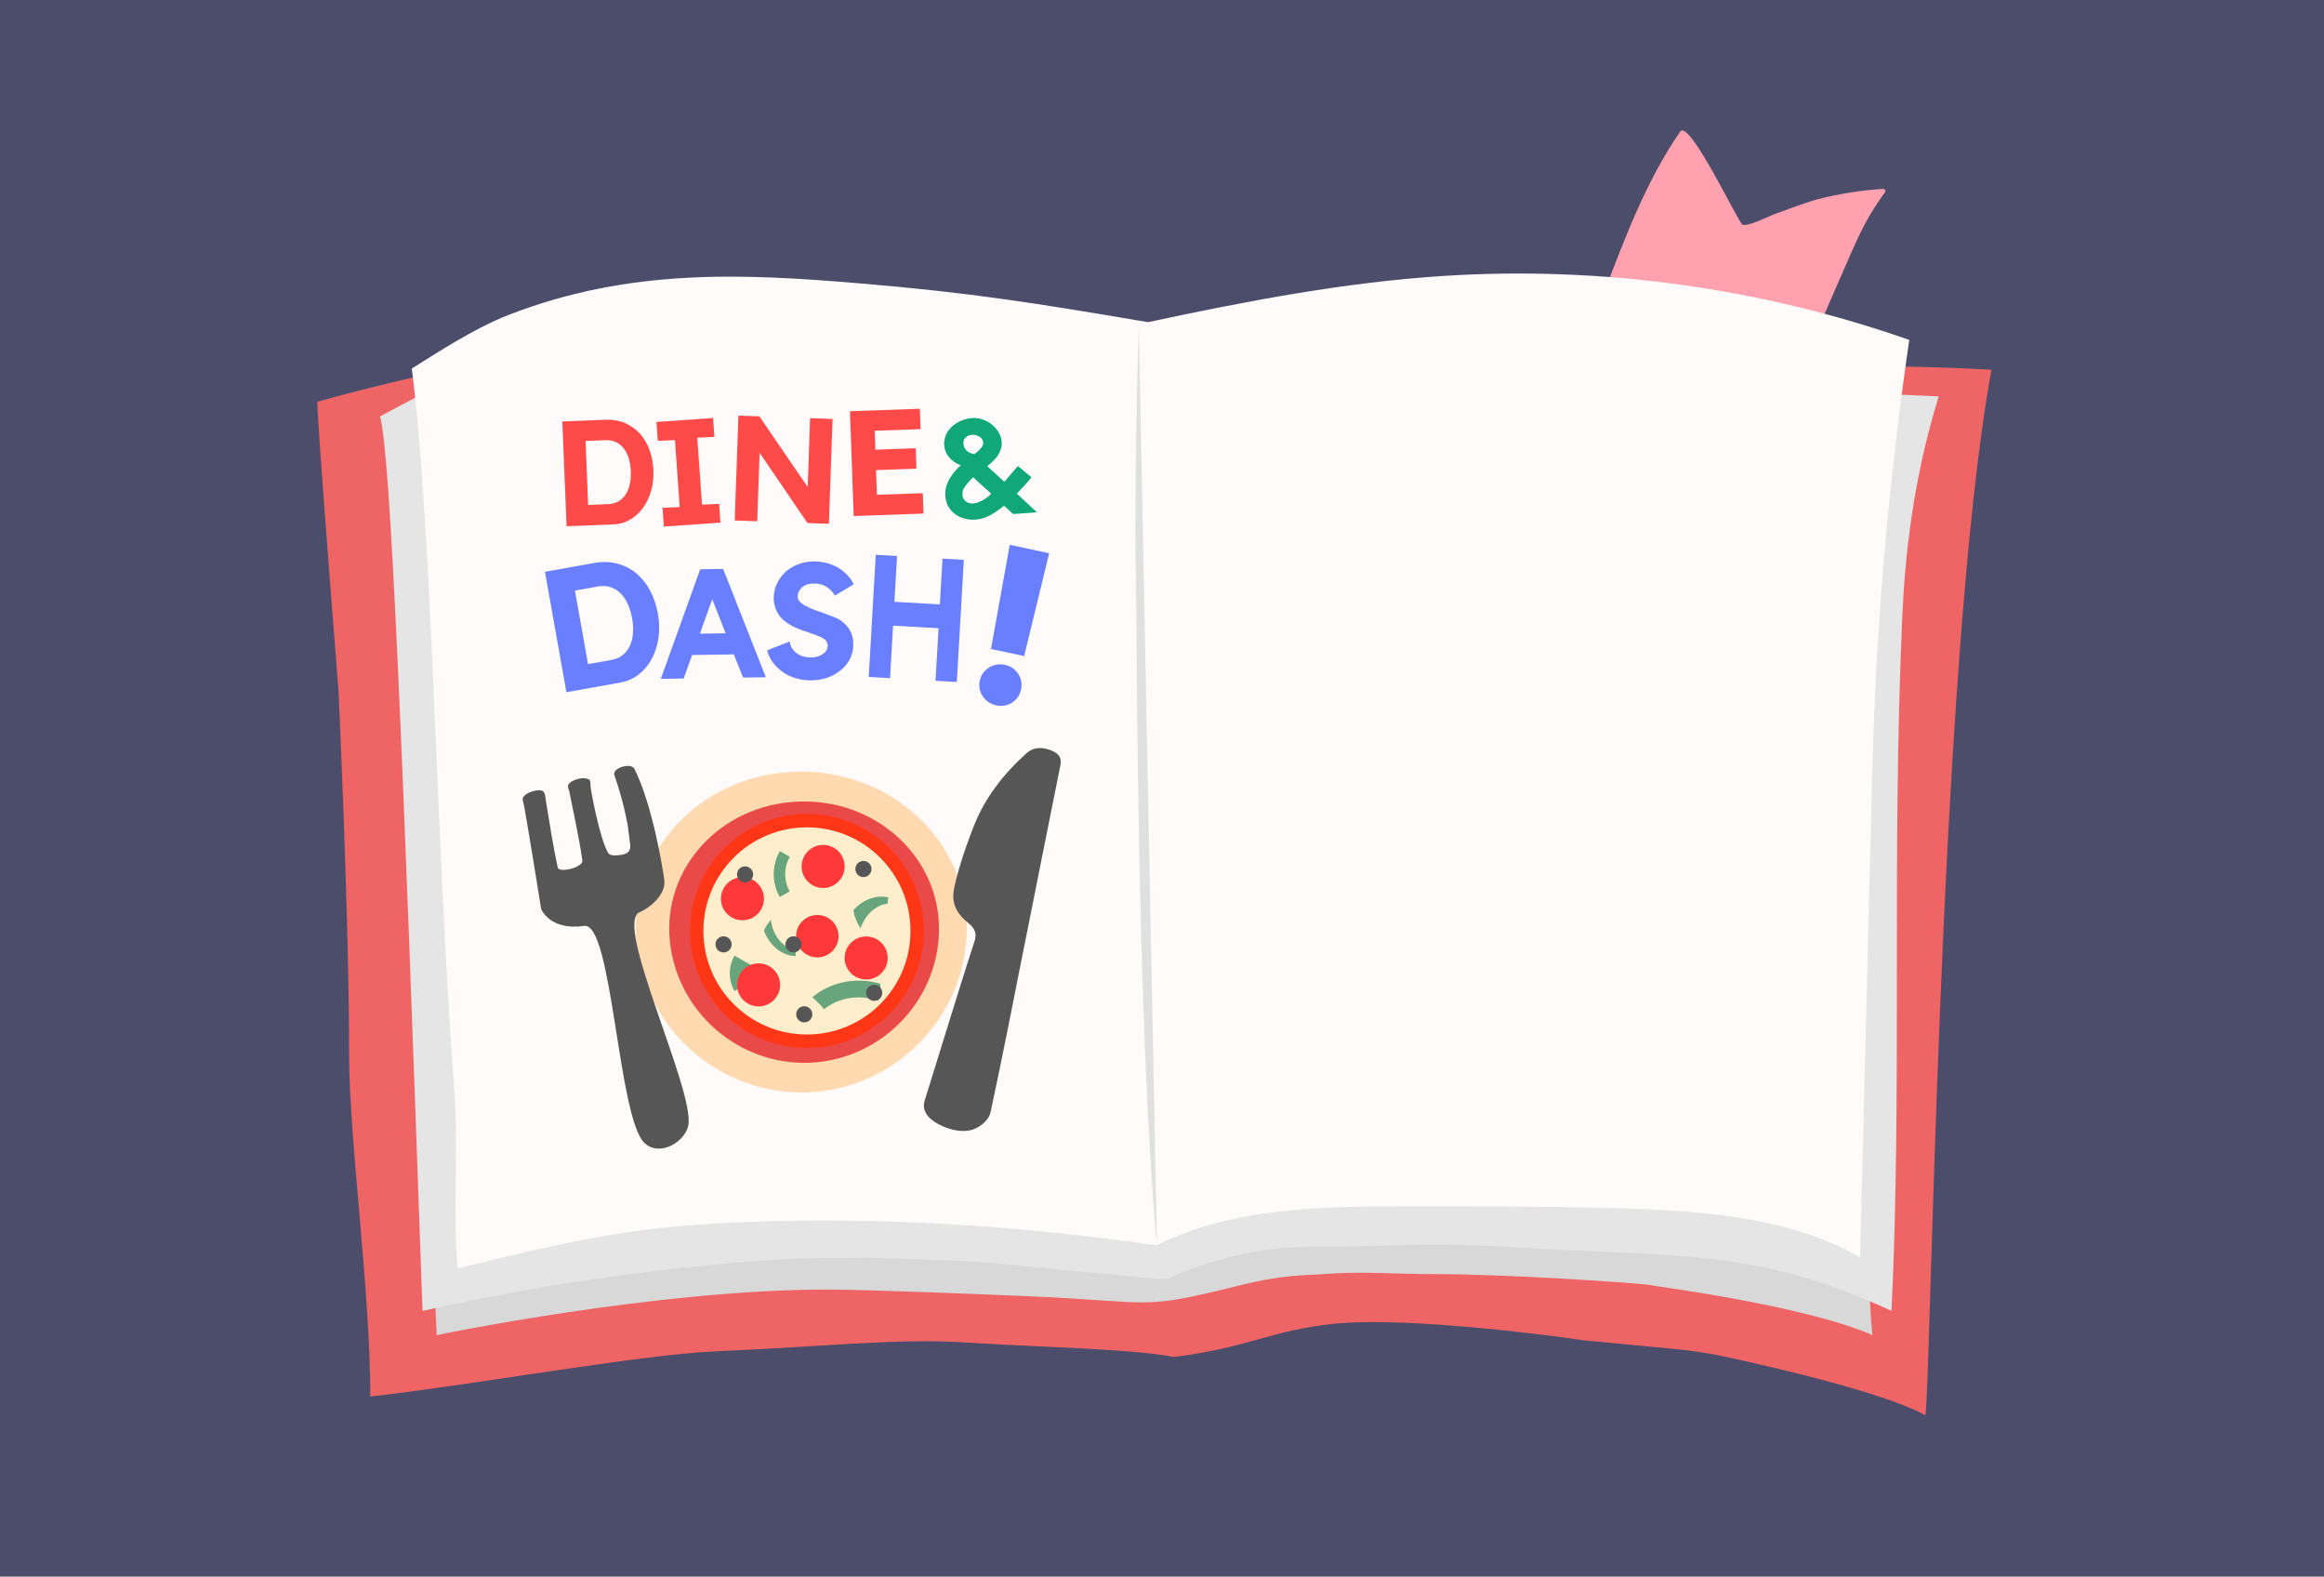 <?xml version="1.0" encoding="UTF-8"?>
<svg xmlns="http://www.w3.org/2000/svg" xmlns:xlink="http://www.w3.org/1999/xlink" viewBox="0 0 432 293">
  <defs>
    <style>
      .cls-1 {
        fill: #e0e0e0;
      }

      .cls-1, .cls-2, .cls-3, .cls-4, .cls-5, .cls-6, .cls-7, .cls-8, .cls-9, .cls-10, .cls-11, .cls-12, .cls-13, .cls-14, .cls-15 {
        stroke-width: 0px;
      }

      .cls-2 {
        fill: #565656;
      }

      .cls-3 {
        fill: #ef6565;
        filter: url(#drop-shadow-1);
      }

      .cls-4 {
        fill: #ff4a4a;
      }

      .cls-5 {
        fill: #fffbfa;
        filter: url(#drop-shadow-2);
      }

      .cls-6 {
        fill: #e5e5e5;
      }

      .cls-7 {
        fill: #68a57c;
      }

      .cls-8 {
        fill: #4b4d6b;
      }

      .cls-9 {
        fill: #ff3939;
      }

      .cls-10 {
        fill: #11a879;
      }

      .cls-11 {
        fill: #ea4949;
      }

      .cls-12 {
        fill: #ffd9b0;
      }

      .cls-16 {
        fill: #fec;
        stroke: #ff3717;
        stroke-miterlimit: 10;
        stroke-width: 2.5px;
      }

      .cls-13 {
        fill: #ffa1af;
      }

      .cls-14 {
        fill: #697fff;
      }

      .cls-15 {
        fill: #d8d8d8;
      }
    </style>
    <filter id="drop-shadow-1" filterUnits="userSpaceOnUse">
      <feOffset dx="0" dy="2"/>
      <feGaussianBlur result="blur" stdDeviation="6"/>
      <feFlood flood-color="#000" flood-opacity=".75"/>
      <feComposite in2="blur" operator="in"/>
      <feComposite in="SourceGraphic"/>
    </filter>
    <filter id="drop-shadow-2" filterUnits="userSpaceOnUse">
      <feOffset dx="0" dy="0"/>
      <feGaussianBlur result="blur-2" stdDeviation="6"/>
      <feFlood flood-color="#000" flood-opacity=".75"/>
      <feComposite in2="blur-2" operator="in"/>
      <feComposite in="SourceGraphic"/>
    </filter>
  </defs>
  <g id="Layer_1" data-name="Layer 1">
    <rect class="cls-8" width="432" height="293"/>
  </g>
  <g id="Layer_2" data-name="Layer 2">
    <path class="cls-3" d="M248.09,244c10.67-1.11,32.2,1.03,46.37,3.09l16.9,1.61c3.32.32,6.61.83,9.86,1.54,9.47,2.07,29.38,6.72,36.64,10.76h0c.96.35,2.47-140.57,12.33-194.29-35.6-1.96-60.92,1.03-86.66.53-58.61-1.14-100.46,9.41-114.25-.53-25.71-18.53-110.3,5.96-110.3,5.96,0,3.98,3.94,53.67,3.94,53.67,0,0,1.97,41.74,1.97,67.58,0,15.9,3.94,43.73,3.94,63.61,17.87-1.98,50.33-7.79,63.83-8.38,22.18-.97,34.01-2.48,47.07-1.65,12.79.82,30.94,1.17,38.46,2.68,14.26-1.79,17.71-4.91,29.88-6.18Z"/>
    <path class="cls-15" d="M81.16,248.12s40.67-8.47,72.58-8.47c7.92,0,31.42.98,37.68,1.25,23.7,1.03,20.19,2.68,39.16-2.06,8.24-2.06,12.61-1.82,15.46-2.06,6.79-.57,13.39,0,20.61,0,13.98,0,39.28,1.74,40.19,2.06.4.14,28.47,3.7,41.22,9.27,0,0-2.06-19.58,1.03-28.85-39.77-1.49-84.18-2.52-123.95-4.01-29.19-1.09-58.39-2.19-87.6-2.65-7.83-.13-15.66.24-23.47.91-5.68.49-15.86.9-24.66,6.89-1.06.72-9.17,4.44-9.27,2.98-.17-2.32,1.03,24.73,1.03,24.73Z"/>
    <path class="cls-13" d="M350.05,35.11c.34-.02.54.36.34.63-1.37,1.85-2.61,3.79-3.69,5.82-1.22,2.27-2.25,4.63-3.28,6.99-2.19,5.04-4.39,10.07-6.58,15.11-.18.41-.38.85-.76,1.09-.49.31-1.13.2-1.69.07-10.81-2.31-21.78-3.88-32.8-4.71-1.45-2.32-2.04-3.26-3.49-5.58,3.98-10.37,7.9-20.92,14.22-30.07,1.71-2.48,10.9,17.15,11.61,17.31,1.31.28,4.66-1.52,5.94-1.98,1.98-.72,5.98-2.23,8.02-2.76,3.99-1.03,8.07-1.67,12.18-1.93Z"/>
    <path class="cls-6" d="M215.32,237.66c.48.01.95.02.95.02.31,0,.58,0,.78,0,0,0,11.87-5.94,25.72-5.94,17.03,0,20.58-1.06,37.6,0,31.66,1.98,45.51,0,71.24,11.87,1.98-41.56,0-83.11,1.98-128.62.5-11.57,1.98-25.72,6.79-41.33-19.15-.83-38.3-1.66-57.44-2.49-3.63-.16-34.16-1.11-68.84-1.43-63.9-.59-80.99-2.52-112.03-6.19-5.94-.7-21.16-3.43-21.77-1.98-.12.3-29.7,15.76-29.68,15.83,1.98,5.94,4.32,63.41,7.92,166.22,18.85-4.24,35.02-6.56,47.49-7.92,11.99-1.3,19.83-1.78,25.39-1.89,0,0,0,0,0,0,5.06,0,10.23-.09,10.23-.09,12.89.43,19.33.64,23.72,1.07,2.55.25,28.77,2.84,29.95,2.87Z"/>
    <path class="cls-5" d="M76.56,68.48c3.94-2.43,11.29-7.35,17.95-9.94,22.63-8.81,43.97-7.66,65.16-5.89,21.12,1.76,32.84,3.69,53.74,7.22,18.24-3.9,36.62-7.44,55.23-8.61,29.16-1.83,58.69,2.24,86.26,11.91-3.35,23.21-5.64,46.8-6.54,70.23-.24,6.1-.39,12.2-.54,18.3-.68,27.32-1.37,54.64-2.05,81.96-13.49-7.79-30.68-8.74-46.26-9.15-12.58-.33-25.17-.33-37.75-.32-15.94,0-32.54.17-46.82,7.25-24.97-3.65-51.4-5.37-76.62-4.32-6.02.25-12.04.64-18.01,1.38-11.9,1.48-23.58,4.36-35.23,7.23-.96-10.12.16-22.34-.61-32.69-3.57-48.15-3.96-102.9-7.92-134.56Z"/>
    <path class="cls-1" d="M211.68,60.08c-.57,19.29-.77,39.54-.57,45.01.24,6.4,0,83.11,3.96,126.64"/>
    <g>
      <path class="cls-4" d="M112.39,78c1.41-.06,2.67.15,3.77.62,1.1.47,2.03,1.13,2.8,1.98.76.85,1.35,1.86,1.78,3.04.42,1.18.66,2.43.72,3.77s-.09,2.63-.44,3.83c-.35,1.2-.85,2.25-1.51,3.16-.66.91-1.46,1.63-2.39,2.17-.93.54-1.96.84-3.08.88l-8.72.35-.79-19.47,7.87-.32ZM113.04,93.69c.79-.03,1.45-.22,2-.56.55-.34.99-.79,1.33-1.36.34-.56.59-1.2.73-1.92.14-.72.2-1.47.17-2.26s-.15-1.54-.34-2.25-.49-1.34-.87-1.87c-.39-.53-.87-.95-1.45-1.26-.58-.3-1.27-.44-2.05-.41l-3.71.15.48,11.89,3.71-.15Z"/>
      <path class="cls-4" d="M132.55,77.68l.25,3.51-3.19.15.88,12.45,3.19-.15.24,3.48-10.52.74-.24-3.48,3.19-.15-.88-12.45-3.19.15-.25-3.51,10.52-.74Z"/>
      <path class="cls-4" d="M150.58,77.71l4.18.15-.68,19.48-3.98-.14-8.9-13.05-.44,12.72-4.18-.15.68-19.48,3.9.14,8.98,13.13.45-12.8Z"/>
      <path class="cls-4" d="M158.02,76.42l12.97-.46.13,3.79-8.52.3.12,3.52,7.5-.27.13,3.79-7.5.27.16,4.59,8.52-.3.13,3.79-12.97.46-.69-19.48Z"/>
      <path class="cls-10" d="M178.64,78.2c.18-.08,1.02-.45,2.04-.51.33-.02.6,0,.66,0,.43.03.86.11,1.29.25.64.22,1.22.53,1.73.94.51.41.93.9,1.27,1.45.34.56.53,1.16.57,1.8.04.49-.01.94-.15,1.35-.14.41-.32.8-.57,1.17-.24.36-.54.71-.88,1.04-.34.33-.7.64-1.08.94l3.16,2.89c.18-.15.35-.33.51-.54.16-.21.33-.42.5-.62l1.52-1.76,2.53,2.1c-.42.52-.86,1.04-1.32,1.55-.47.52-.94,1.01-1.41,1.48l3.75,3.48-4.42.32-1.71-1.55c-.77.65-1.6,1.22-2.47,1.72-.88.5-1.84.79-2.87.87-.66.05-1.31-.01-1.95-.18-.64-.16-1.22-.43-1.74-.8-.52-.37-.95-.84-1.29-1.41-.34-.57-.54-1.26-.59-2.05-.03-.44,0-.87.07-1.29.05-.26.18-.86.65-1.73.63-1.16,1.47-2.04,2.16-2.64-.27-.09-2.31-.85-2.93-2.87-.35-1.15-.06-2.12.03-2.41.61-1.94,2.46-2.78,2.94-3ZM180.86,93.56c.45-.03.88-.14,1.29-.33s.78-.4,1.09-.62c.36-.25.7-.53,1.01-.86-.56-.53-1.12-1.04-1.68-1.52-.56-.48-1.11-.99-1.65-1.53-.46.41-.87.84-1.24,1.31-.16.2-.34.45-.53.75-.2.3-.27.76-.23,1.38,0,.13.06.29.15.47s.22.34.38.49c.16.15.35.27.59.36.23.09.51.13.82.11ZM180.67,80.81c-.42.03-.74.14-.97.32-.23.19-.4.38-.51.57-.01.03-.03.07-.04.13-.31,1.13.46,2.27,1.64,2.49l.37.07c.38-.3.68-.56.9-.79.22-.23.38-.42.48-.58s.16-.3.19-.43c.02-.13.03-.24.03-.34-.03-.47-.27-.84-.71-1.1-.44-.26-.9-.38-1.38-.34Z"/>
      <path class="cls-14" d="M110.35,104.64c1.62-.29,3.11-.25,4.46.12,1.35.37,2.53.98,3.54,1.84,1.01.86,1.86,1.94,2.53,3.23.68,1.29,1.15,2.71,1.42,4.24s.31,3.06.1,4.49c-.21,1.44-.63,2.73-1.25,3.89-.62,1.15-1.43,2.12-2.42,2.89-.99.78-2.13,1.28-3.42,1.51l-10.02,1.79-3.99-22.38,9.04-1.61ZM113.58,122.66c.9-.16,1.64-.48,2.22-.96.58-.48,1.02-1.08,1.33-1.78.31-.7.49-1.48.54-2.34.05-.85,0-1.73-.16-2.64s-.41-1.75-.75-2.55-.77-1.47-1.31-2.03c-.53-.55-1.16-.96-1.88-1.22-.72-.26-1.53-.31-2.44-.15l-4.26.76,2.44,13.67,4.26-.76Z"/>
      <path class="cls-14" d="M134.42,105.73l7.94,20.13-4.23.06-1.72-4.31-7.76.12-1.56,4.36-4.25.06,7.32-20.36,4.25-.06ZM134.89,117.69l-2.49-6.33-2.3,6.4,4.79-.07Z"/>
      <path class="cls-14" d="M156.47,115.45c.77.57,1.34,1.26,1.71,2.08.36.82.5,1.74.42,2.77-.08.96-.37,1.85-.88,2.65-.51.8-1.2,1.49-2.07,2.07-.78.52-1.66.9-2.62,1.14-.96.24-1.97.32-3.02.26-1.05-.08-2.03-.31-2.96-.69-.93-.38-1.73-.9-2.42-1.56-1.04-.95-1.71-2.06-2.02-3.32l4.23-1.64c-.02.2.03.46.14.77s.3.62.57.93c.27.31.63.58,1.08.81.45.24,1.01.38,1.69.44.54.04,1.03.01,1.46-.1.43-.11.79-.26,1.09-.45.3-.19.53-.41.7-.67.17-.26.26-.53.28-.81.03-.32-.05-.63-.23-.93-.18-.3-.48-.54-.89-.74-.75-.34-1.55-.65-2.4-.91-.85-.26-1.67-.57-2.46-.92-.79-.36-1.52-.8-2.17-1.34-.66-.54-1.16-1.26-1.5-2.15-.31-.79-.43-1.62-.36-2.49.08-.97.37-1.88.88-2.75s1.17-1.59,1.97-2.15c.76-.53,1.6-.91,2.52-1.15s1.87-.32,2.86-.24,1.92.31,2.8.68c.88.37,1.65.88,2.32,1.52.65.6,1.16,1.28,1.51,2.03l-3.5,2.09c-.36-.62-.83-1.12-1.41-1.53-.58-.4-1.25-.63-2.01-.69-1.05-.08-1.87.09-2.49.53-.61.44-.95,1.05-1.01,1.83-.03.36.11.7.4,1,.3.31.69.59,1.19.85.49.26,1.06.5,1.68.73.63.22,1.25.44,1.86.66.62.22,1.2.45,1.75.67s.99.46,1.32.71Z"/>
      <path class="cls-14" d="M175.2,103.81l3.96.23-1.3,22.7-3.96-.23.56-9.76-8.45-.48-.56,9.76-3.96-.23,1.3-22.7,3.96.23-.49,8.51,8.45.48.49-8.51Z"/>
      <path class="cls-14" d="M186.78,123.55c1.07.23,1.89.78,2.48,1.67.58.88.76,1.85.54,2.91s-.78,1.87-1.67,2.44c-.89.57-1.87.74-2.94.51s-1.9-.78-2.5-1.67c-.6-.88-.78-1.86-.56-2.91s.79-1.87,1.7-2.43c.91-.57,1.89-.74,2.96-.51ZM184.21,120.61l3.49-19.36,7.32,1.56-4.64,19.11-6.17-1.31Z"/>
    </g>
    <path class="cls-12" d="M179.72,172.74c-.21,16.48-13.5,29.63-29.55,30.27-16.05.61-30.25-11.47-31.87-27.87-1.62-16.37,11.43-31.02,29.32-31.71,17.88-.71,32.32,12.86,32.1,29.31Z"/>
    <path class="cls-11" d="M174.55,172.84c-.17,13.42-11,24.14-24.07,24.66-13.08.5-24.64-9.34-25.97-22.7-1.32-13.34,9.31-25.27,23.88-25.83,14.57-.58,26.33,10.48,26.15,23.88Z"/>
    <path class="cls-2" d="M114.24,158.98c1.83-.08,3.15-.33,2.89-2.14-.19-1.31-.48-4.15-.61-4.22,0,0-.46-3.16-2.33-8.63,0,0,0-.01,0-.02-.31-1.29,3.06-2.25,3.68-1.15.03.05.08.1.11.15,3.45,7.06,5.24,18.69,5.5,20.48.46,3.16-3.5,5.68-4.51,6.04-5.12,1.82,10.17,32.98,8.98,39.61-.55,3.09-5.32,5.96-8.13,3.33-4.98-4.66-5.97-41.13-11.24-40.36-6.41.93-7.99-3.15-7.99-3.15,0,0-2.95-18.51-3.34-19.93-.02-.09-.23-.57.04-.9.08-.1.18-.2.29-.31.74-.7,2.67-1.16,3.31-.77.05.03.08.06.11.09.43.52.38,1.22.49,1.85.7,4.09,1.29,8.21,2.18,12.25,0,0,0,.01,0,.02.26.97,3.95.19,4.51-.95.06-.13.09-.24.08-.35-.64-4.35-1.59-8.61-2.45-12.9-.08-.4-.38-.77-.15-1.22h0c.39-.76,2.41-1.41,3.39-1.11.14.04.28.09.39.15.17.08.24.22.26.37.06.31.07.58.06.62-.09.59,1.8,10.34,3.29,12.66.24.38.67.5,1.17.47Z"/>
    <path class="cls-2" d="M190.6,174.78c-2.12,10.65-4.18,21.31-6.47,31.93-.25,1.17-1.4,2.36-2.82,3.02-1.81.85-4.39.44-6.62-.69-2.56-1.3-3.32-2.87-2.79-4.56,1.24-4,2.47-8,3.72-12,1.83-5.86,3.63-11.72,5.53-17.56.38-1.18.28-2.24-1.13-3.36-2.77-2.21-3.14-4.37-2.61-6.76.81-3.64,2.26-7.94,3.77-11.67,1.94-4.81,5.25-9.2,9.59-13.11.02-.02.04-.04.07-.06.93-.84,2.31-1.3,4.28-.61,2.13.75,2.2,1.84,1.97,2.98-2.18,10.81-4.33,21.63-6.48,32.45Z"/>
    <circle class="cls-16" cx="150" cy="173" r="20.5"/>
    <circle class="cls-9" cx="138.01" cy="167.02" r="4"/>
    <circle class="cls-9" cx="161.01" cy="178.03" r="4"/>
    <circle class="cls-9" cx="151.93" cy="173.98" r="3.94"/>
    <path class="cls-7" d="M159.97,172.54c-.68-1.02-1.14-2.17-1.35-3.37,1.85-2.11,4.43-2.9,6.53-2.39-.12.38-.15.77-.11,1.12-2.12.29-4.21,1.96-5.07,4.64Z"/>
    <path class="cls-7" d="M136.53,177.59c-1.16,2.04-1.16,4.54,0,6.59,1.85-1.06,3.71-2.12,5.56-3.17-.04-.07-.04-.16,0-.24-1.85-1.06-3.71-2.12-5.56-3.17Z"/>
    <path class="cls-7" d="M146.8,165.65c-.62.35-1.24.7-1.86,1.05-1.5-2.65-1.49-5.89.03-8.53.62.36,1.23.71,1.85,1.06-1.14,1.98-1.15,4.42-.02,6.42Z"/>
    <circle class="cls-9" cx="141.01" cy="183.03" r="4"/>
    <circle class="cls-9" cx="153.01" cy="161.02" r="4"/>
    <path class="cls-7" d="M163.68,182.82c-.06,1.07-.19,2.13-.4,3.15-3.8-1.3-7.57-.44-10.1,1.58-.66-.79-1.39-1.53-2.18-2.23,3.23-2.71,7.95-3.88,12.68-2.5Z"/>
    <path class="cls-7" d="M147.93,176.64c-.05.32-.06.67-.02,1.04-2.22,0-4.79-1.68-5.91-4.75.35-.72.78-1.39,1.29-1.99.39,3.21,2.53,5.31,4.64,5.7Z"/>
    <circle class="cls-2" cx="160.5" cy="161.5" r="1.5"/>
    <circle class="cls-2" cx="149.5" cy="188.5" r="1.5"/>
    <circle class="cls-2" cx="138.5" cy="162.5" r="1.5"/>
    <circle class="cls-2" cx="162.5" cy="184.5" r="1.5"/>
    <circle class="cls-2" cx="134.5" cy="175.5" r="1.5"/>
    <circle class="cls-2" cx="147.5" cy="175.5" r="1.5"/>
  </g>
</svg>